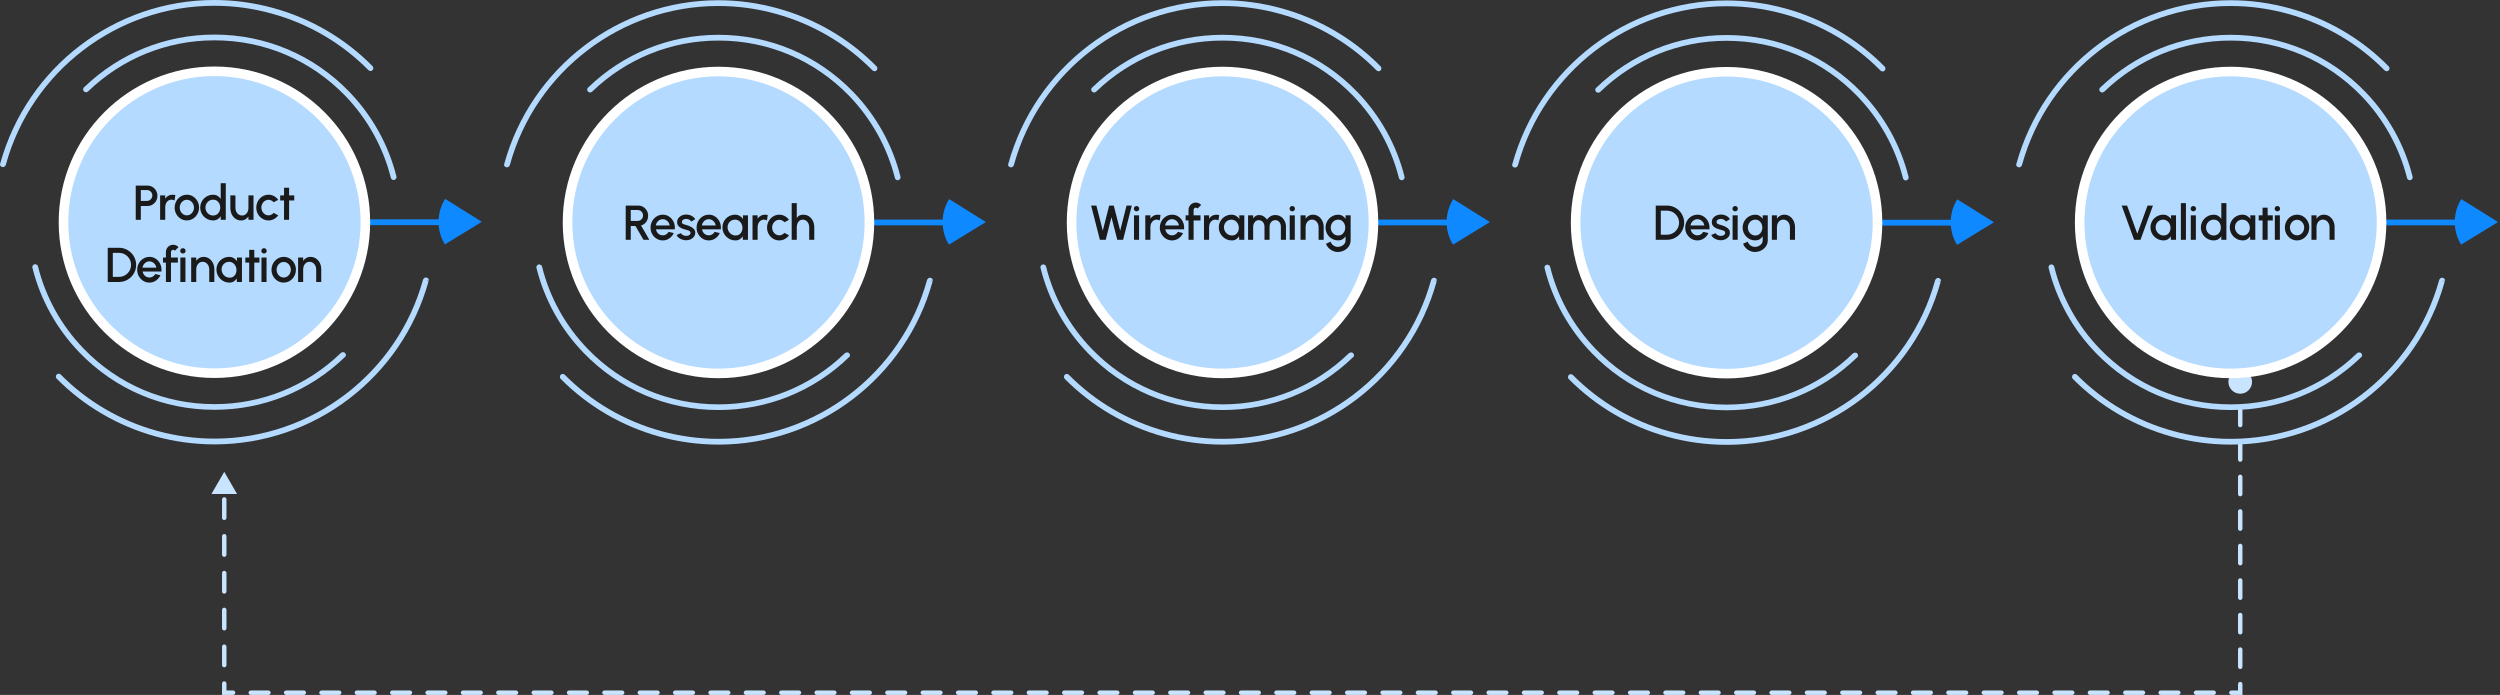 <svg width="1126" height="313" viewBox="0 0 1126 313" fill="none" xmlns="http://www.w3.org/2000/svg">
<rect x="0" y="0" width="1126" height="313" fill="#333333" stroke="none"/>
<path d="M1003.67 172C1003.67 174.946 1006.05 177.333 1009 177.333C1011.95 177.333 1014.33 174.946 1014.33 172C1014.33 169.054 1011.95 166.667 1009 166.667C1006.05 166.667 1003.67 169.054 1003.67 172ZM1009 312V313H1010V312H1009ZM101 312H100V313H101V312ZM101 212.5L95.227 222.5H106.774L101 212.5ZM100 216.646C100 217.198 100.448 217.646 101 217.646C101.552 217.646 102 217.198 102 216.646H100ZM102 224.938C102 224.385 101.552 223.938 101 223.938C100.448 223.938 100 224.385 100 224.938H102ZM100 233.229C100 233.781 100.448 234.229 101 234.229C101.552 234.229 102 233.781 102 233.229H100ZM102 241.521C102 240.969 101.552 240.521 101 240.521C100.448 240.521 100 240.969 100 241.521H102ZM100 249.812C100 250.365 100.448 250.812 101 250.812C101.552 250.812 102 250.365 102 249.812H100ZM102 258.104C102 257.552 101.552 257.104 101 257.104C100.448 257.104 100 257.552 100 258.104H102ZM100 266.396C100 266.948 100.448 267.396 101 267.396C101.552 267.396 102 266.948 102 266.396H100ZM102 274.688C102 274.135 101.552 273.688 101 273.688C100.448 273.688 100 274.135 100 274.688H102ZM100 282.979C100 283.531 100.448 283.979 101 283.979C101.552 283.979 102 283.531 102 282.979H100ZM102 291.271C102 290.719 101.552 290.271 101 290.271C100.448 290.271 100 290.719 100 291.271H102ZM100 299.562C100 300.115 100.448 300.562 101 300.562C101.552 300.562 102 300.115 102 299.562H100ZM102 307.854C102 307.302 101.552 306.854 101 306.854C100.448 306.854 100 307.302 100 307.854H102ZM104.982 313C105.535 313 105.982 312.552 105.982 312C105.982 311.448 105.535 311 104.982 311V313ZM112.947 311C112.395 311 111.947 311.448 111.947 312C111.947 312.552 112.395 313 112.947 313V311ZM120.912 313C121.465 313 121.912 312.552 121.912 312C121.912 311.448 121.465 311 120.912 311V313ZM128.877 311C128.325 311 127.877 311.448 127.877 312C127.877 312.552 128.325 313 128.877 313V311ZM136.842 313C137.394 313 137.842 312.552 137.842 312C137.842 311.448 137.394 311 136.842 311V313ZM144.807 311C144.255 311 143.807 311.448 143.807 312C143.807 312.552 144.255 313 144.807 313V311ZM152.772 313C153.324 313 153.772 312.552 153.772 312C153.772 311.448 153.324 311 152.772 311V313ZM160.737 311C160.185 311 159.737 311.448 159.737 312C159.737 312.552 160.185 313 160.737 313V311ZM168.702 313C169.254 313 169.702 312.552 169.702 312C169.702 311.448 169.254 311 168.702 311V313ZM176.667 311C176.114 311 175.667 311.448 175.667 312C175.667 312.552 176.114 313 176.667 313V311ZM184.632 313C185.184 313 185.632 312.552 185.632 312C185.632 311.448 185.184 311 184.632 311V313ZM192.596 311C192.044 311 191.596 311.448 191.596 312C191.596 312.552 192.044 313 192.596 313V311ZM200.561 313C201.114 313 201.561 312.552 201.561 312C201.561 311.448 201.114 311 200.561 311V313ZM208.526 311C207.974 311 207.526 311.448 207.526 312C207.526 312.552 207.974 313 208.526 313V311ZM216.491 313C217.044 313 217.491 312.552 217.491 312C217.491 311.448 217.044 311 216.491 311V313ZM224.456 311C223.904 311 223.456 311.448 223.456 312C223.456 312.552 223.904 313 224.456 313V311ZM232.421 313C232.973 313 233.421 312.552 233.421 312C233.421 311.448 232.973 311 232.421 311V313ZM240.386 311C239.834 311 239.386 311.448 239.386 312C239.386 312.552 239.834 313 240.386 313V311ZM248.351 313C248.903 313 249.351 312.552 249.351 312C249.351 311.448 248.903 311 248.351 311V313ZM256.316 311C255.763 311 255.316 311.448 255.316 312C255.316 312.552 255.763 313 256.316 313V311ZM264.281 313C264.833 313 265.281 312.552 265.281 312C265.281 311.448 264.833 311 264.281 311V313ZM272.246 311C271.693 311 271.246 311.448 271.246 312C271.246 312.552 271.693 313 272.246 313V311ZM280.21 313C280.763 313 281.21 312.552 281.21 312C281.21 311.448 280.763 311 280.21 311V313ZM288.175 311C287.623 311 287.175 311.448 287.175 312C287.175 312.552 287.623 313 288.175 313V311ZM296.14 313C296.693 313 297.14 312.552 297.14 312C297.14 311.448 296.693 311 296.14 311V313ZM304.105 311C303.553 311 303.105 311.448 303.105 312C303.105 312.552 303.553 313 304.105 313V311ZM312.07 313C312.622 313 313.07 312.552 313.07 312C313.07 311.448 312.622 311 312.07 311V313ZM320.035 311C319.483 311 319.035 311.448 319.035 312C319.035 312.552 319.483 313 320.035 313V311ZM328 313C328.552 313 329 312.552 329 312C329 311.448 328.552 311 328 311V313ZM335.965 311C335.413 311 334.965 311.448 334.965 312C334.965 312.552 335.413 313 335.965 313V311ZM343.93 313C344.482 313 344.93 312.552 344.93 312C344.93 311.448 344.482 311 343.93 311V313ZM351.895 311C351.342 311 350.895 311.448 350.895 312C350.895 312.552 351.342 313 351.895 313V311ZM359.86 313C360.412 313 360.86 312.552 360.86 312C360.86 311.448 360.412 311 359.86 311V313ZM367.824 311C367.272 311 366.824 311.448 366.824 312C366.824 312.552 367.272 313 367.824 313V311ZM375.789 313C376.342 313 376.789 312.552 376.789 312C376.789 311.448 376.342 311 375.789 311V313ZM383.754 311C383.202 311 382.754 311.448 382.754 312C382.754 312.552 383.202 313 383.754 313V311ZM391.719 313C392.271 313 392.719 312.552 392.719 312C392.719 311.448 392.271 311 391.719 311V313ZM399.684 311C399.132 311 398.684 311.448 398.684 312C398.684 312.552 399.132 313 399.684 313V311ZM407.649 313C408.201 313 408.649 312.552 408.649 312C408.649 311.448 408.201 311 407.649 311V313ZM415.614 311C415.062 311 414.614 311.448 414.614 312C414.614 312.552 415.062 313 415.614 313V311ZM423.579 313C424.131 313 424.579 312.552 424.579 312C424.579 311.448 424.131 311 423.579 311V313ZM431.544 311C430.991 311 430.544 311.448 430.544 312C430.544 312.552 430.991 313 431.544 313V311ZM439.509 313C440.061 313 440.509 312.552 440.509 312C440.509 311.448 440.061 311 439.509 311V313ZM447.473 311C446.921 311 446.473 311.448 446.473 312C446.473 312.552 446.921 313 447.473 313V311ZM455.438 313C455.991 313 456.438 312.552 456.438 312C456.438 311.448 455.991 311 455.438 311V313ZM463.403 311C462.851 311 462.403 311.448 462.403 312C462.403 312.552 462.851 313 463.403 313V311ZM471.368 313C471.92 313 472.368 312.552 472.368 312C472.368 311.448 471.92 311 471.368 311V313ZM479.333 311C478.781 311 478.333 311.448 478.333 312C478.333 312.552 478.781 313 479.333 313V311ZM487.298 313C487.85 313 488.298 312.552 488.298 312C488.298 311.448 487.85 311 487.298 311V313ZM495.263 311C494.711 311 494.263 311.448 494.263 312C494.263 312.552 494.711 313 495.263 313V311ZM503.228 313C503.78 313 504.228 312.552 504.228 312C504.228 311.448 503.78 311 503.228 311V313ZM511.193 311C510.64 311 510.193 311.448 510.193 312C510.193 312.552 510.64 313 511.193 313V311ZM519.158 313C519.71 313 520.158 312.552 520.158 312C520.158 311.448 519.71 311 519.158 311V313ZM527.123 311C526.57 311 526.123 311.448 526.123 312C526.123 312.552 526.57 313 527.123 313V311ZM535.087 313C535.64 313 536.087 312.552 536.087 312C536.087 311.448 535.64 311 535.087 311V313ZM543.052 311C542.5 311 542.052 311.448 542.052 312C542.052 312.552 542.5 313 543.052 313V311ZM551.017 313C551.57 313 552.017 312.552 552.017 312C552.017 311.448 551.57 311 551.017 311V313ZM558.982 311C558.43 311 557.982 311.448 557.982 312C557.982 312.552 558.43 313 558.982 313V311ZM566.947 313C567.499 313 567.947 312.552 567.947 312C567.947 311.448 567.499 311 566.947 311V313ZM574.912 311C574.36 311 573.912 311.448 573.912 312C573.912 312.552 574.36 313 574.912 313V311ZM582.877 313C583.429 313 583.877 312.552 583.877 312C583.877 311.448 583.429 311 582.877 311V313ZM590.842 311C590.289 311 589.842 311.448 589.842 312C589.842 312.552 590.289 313 590.842 313V311ZM598.807 313C599.359 313 599.807 312.552 599.807 312C599.807 311.448 599.359 311 598.807 311V313ZM606.772 311C606.219 311 605.772 311.448 605.772 312C605.772 312.552 606.219 313 606.772 313V311ZM614.737 313C615.289 313 615.737 312.552 615.737 312C615.737 311.448 615.289 311 614.737 311V313ZM622.701 311C622.149 311 621.701 311.448 621.701 312C621.701 312.552 622.149 313 622.701 313V311ZM630.666 313C631.219 313 631.666 312.552 631.666 312C631.666 311.448 631.219 311 630.666 311V313ZM638.631 311C638.079 311 637.631 311.448 637.631 312C637.631 312.552 638.079 313 638.631 313V311ZM646.596 313C647.148 313 647.596 312.552 647.596 312C647.596 311.448 647.148 311 646.596 311V313ZM654.561 311C654.009 311 653.561 311.448 653.561 312C653.561 312.552 654.009 313 654.561 313V311ZM662.526 313C663.078 313 663.526 312.552 663.526 312C663.526 311.448 663.078 311 662.526 311V313ZM670.491 311C669.939 311 669.491 311.448 669.491 312C669.491 312.552 669.939 313 670.491 313V311ZM678.456 313C679.008 313 679.456 312.552 679.456 312C679.456 311.448 679.008 311 678.456 311V313ZM686.421 311C685.868 311 685.421 311.448 685.421 312C685.421 312.552 685.868 313 686.421 313V311ZM694.386 313C694.938 313 695.386 312.552 695.386 312C695.386 311.448 694.938 311 694.386 311V313ZM702.35 311C701.798 311 701.35 311.448 701.35 312C701.35 312.552 701.798 313 702.35 313V311ZM710.315 313C710.868 313 711.315 312.552 711.315 312C711.315 311.448 710.868 311 710.315 311V313ZM718.28 311C717.728 311 717.28 311.448 717.28 312C717.28 312.552 717.728 313 718.28 313V311ZM726.245 313C726.797 313 727.245 312.552 727.245 312C727.245 311.448 726.797 311 726.245 311V313ZM734.21 311C733.658 311 733.21 311.448 733.21 312C733.21 312.552 733.658 313 734.21 313V311ZM742.175 313C742.727 313 743.175 312.552 743.175 312C743.175 311.448 742.727 311 742.175 311V313ZM750.14 311C749.588 311 749.14 311.448 749.14 312C749.14 312.552 749.588 313 750.14 313V311ZM758.105 313C758.657 313 759.105 312.552 759.105 312C759.105 311.448 758.657 311 758.105 311V313ZM766.07 311C765.517 311 765.07 311.448 765.07 312C765.07 312.552 765.517 313 766.07 313V311ZM774.035 313C774.587 313 775.035 312.552 775.035 312C775.035 311.448 774.587 311 774.035 311V313ZM782 311C781.447 311 781 311.448 781 312C781 312.552 781.447 313 782 313V311ZM789.964 313C790.517 313 790.964 312.552 790.964 312C790.964 311.448 790.517 311 789.964 311V313ZM797.929 311C797.377 311 796.929 311.448 796.929 312C796.929 312.552 797.377 313 797.929 313V311ZM805.894 313C806.446 313 806.894 312.552 806.894 312C806.894 311.448 806.446 311 805.894 311V313ZM813.859 311C813.307 311 812.859 311.448 812.859 312C812.859 312.552 813.307 313 813.859 313V311ZM821.824 313C822.376 313 822.824 312.552 822.824 312C822.824 311.448 822.376 311 821.824 311V313ZM829.789 311C829.237 311 828.789 311.448 828.789 312C828.789 312.552 829.237 313 829.789 313V311ZM837.754 313C838.306 313 838.754 312.552 838.754 312C838.754 311.448 838.306 311 837.754 311V313ZM845.719 311C845.166 311 844.719 311.448 844.719 312C844.719 312.552 845.166 313 845.719 313V311ZM853.684 313C854.236 313 854.684 312.552 854.684 312C854.684 311.448 854.236 311 853.684 311V313ZM861.649 311C861.096 311 860.649 311.448 860.649 312C860.649 312.552 861.096 313 861.649 313V311ZM869.613 313C870.166 313 870.613 312.552 870.613 312C870.613 311.448 870.166 311 869.613 311V313ZM877.578 311C877.026 311 876.578 311.448 876.578 312C876.578 312.552 877.026 313 877.578 313V311ZM885.543 313C886.096 313 886.543 312.552 886.543 312C886.543 311.448 886.096 311 885.543 311V313ZM893.508 311C892.956 311 892.508 311.448 892.508 312C892.508 312.552 892.956 313 893.508 313V311ZM901.473 313C902.025 313 902.473 312.552 902.473 312C902.473 311.448 902.025 311 901.473 311V313ZM909.438 311C908.886 311 908.438 311.448 908.438 312C908.438 312.552 908.886 313 909.438 313V311ZM917.403 313C917.955 313 918.403 312.552 918.403 312C918.403 311.448 917.955 311 917.403 311V313ZM925.368 311C924.816 311 924.368 311.448 924.368 312C924.368 312.552 924.816 313 925.368 313V311ZM933.333 313C933.885 313 934.333 312.552 934.333 312C934.333 311.448 933.885 311 933.333 311V313ZM941.298 311C940.745 311 940.298 311.448 940.298 312C940.298 312.552 940.745 313 941.298 313V311ZM949.263 313C949.815 313 950.263 312.552 950.263 312C950.263 311.448 949.815 311 949.263 311V313ZM957.227 311C956.675 311 956.227 311.448 956.227 312C956.227 312.552 956.675 313 957.227 313V311ZM965.192 313C965.745 313 966.192 312.552 966.192 312C966.192 311.448 965.745 311 965.192 311V313ZM973.157 311C972.605 311 972.157 311.448 972.157 312C972.157 312.552 972.605 313 973.157 313V311ZM981.122 313C981.674 313 982.122 312.552 982.122 312C982.122 311.448 981.674 311 981.122 311V313ZM989.087 311C988.535 311 988.087 311.448 988.087 312C988.087 312.552 988.535 313 989.087 313V311ZM997.052 313C997.604 313 998.052 312.552 998.052 312C998.052 311.448 997.604 311 997.052 311V313ZM1005.02 311C1004.46 311 1004.02 311.448 1004.02 312C1004.02 312.552 1004.46 313 1005.02 313V311ZM1010 308.111C1010 307.559 1009.55 307.111 1009 307.111C1008.45 307.111 1008 307.559 1008 308.111H1010ZM1008 300.333C1008 300.886 1008.45 301.333 1009 301.333C1009.55 301.333 1010 300.886 1010 300.333H1008ZM1010 292.556C1010 292.003 1009.55 291.556 1009 291.556C1008.45 291.556 1008 292.003 1008 292.556H1010ZM1008 284.778C1008 285.33 1008.45 285.778 1009 285.778C1009.55 285.778 1010 285.33 1010 284.778H1008ZM1010 277C1010 276.448 1009.55 276 1009 276C1008.45 276 1008 276.448 1008 277H1010ZM1008 269.222C1008 269.775 1008.45 270.222 1009 270.222C1009.55 270.222 1010 269.775 1010 269.222H1008ZM1010 261.444C1010 260.892 1009.55 260.444 1009 260.444C1008.45 260.444 1008 260.892 1008 261.444H1010ZM1008 253.667C1008 254.219 1008.45 254.667 1009 254.667C1009.55 254.667 1010 254.219 1010 253.667H1008ZM1010 245.889C1010 245.337 1009.55 244.889 1009 244.889C1008.45 244.889 1008 245.337 1008 245.889H1010ZM1008 238.111C1008 238.663 1008.45 239.111 1009 239.111C1009.55 239.111 1010 238.663 1010 238.111H1008ZM1010 230.333C1010 229.781 1009.55 229.333 1009 229.333C1008.45 229.333 1008 229.781 1008 230.333H1010ZM1008 222.556C1008 223.108 1008.45 223.556 1009 223.556C1009.55 223.556 1010 223.108 1010 222.556H1008ZM1010 214.778C1010 214.225 1009.55 213.778 1009 213.778C1008.45 213.778 1008 214.225 1008 214.778H1010ZM1008 207C1008 207.552 1008.45 208 1009 208C1009.55 208 1010 207.552 1010 207H1008ZM1010 199.222C1010 198.67 1009.55 198.222 1009 198.222C1008.45 198.222 1008 198.67 1008 199.222H1010ZM1008 191.444C1008 191.997 1008.45 192.444 1009 192.444C1009.55 192.444 1010 191.997 1010 191.444H1008ZM1010 183.667C1010 183.114 1009.55 182.667 1009 182.667C1008.45 182.667 1008 183.114 1008 183.667H1010ZM1008 175.889C1008 176.441 1008.45 176.889 1009 176.889C1009.55 176.889 1010 176.441 1010 175.889H1008ZM100 224.938V233.229H102V224.938H100ZM100 241.521V249.812H102V241.521H100ZM100 258.104V266.396H102V258.104H100ZM100 274.688V282.979H102V274.688H100ZM100 291.271V299.562H102V291.271H100ZM100 307.854V312H102V307.854H100ZM101 313H104.982V311H101V313ZM112.947 313H120.912V311H112.947V313ZM128.877 313H136.842V311H128.877V313ZM144.807 313H152.772V311H144.807V313ZM160.737 313H168.702V311H160.737V313ZM176.667 313H184.632V311H176.667V313ZM192.596 313H200.561V311H192.596V313ZM208.526 313H216.491V311H208.526V313ZM224.456 313H232.421V311H224.456V313ZM240.386 313H248.351V311H240.386V313ZM256.316 313H264.281V311H256.316V313ZM272.246 313H280.21V311H272.246V313ZM288.175 313H296.14V311H288.175V313ZM304.105 313H312.07V311H304.105V313ZM320.035 313H328V311H320.035V313ZM335.965 313H343.93V311H335.965V313ZM351.895 313H359.86V311H351.895V313ZM367.824 313H375.789V311H367.824V313ZM383.754 313H391.719V311H383.754V313ZM399.684 313H407.649V311H399.684V313ZM415.614 313H423.579V311H415.614V313ZM431.544 313H439.509V311H431.544V313ZM447.473 313H455.438V311H447.473V313ZM463.403 313H471.368V311H463.403V313ZM479.333 313H487.298V311H479.333V313ZM495.263 313H503.228V311H495.263V313ZM511.193 313H519.158V311H511.193V313ZM527.123 313H535.087V311H527.123V313ZM543.052 313H551.017V311H543.052V313ZM558.982 313H566.947V311H558.982V313ZM574.912 313H582.877V311H574.912V313ZM590.842 313H598.807V311H590.842V313ZM606.772 313H614.737V311H606.772V313ZM622.701 313H630.666V311H622.701V313ZM638.631 313H646.596V311H638.631V313ZM654.561 313H662.526V311H654.561V313ZM670.491 313H678.456V311H670.491V313ZM686.421 313H694.386V311H686.421V313ZM702.35 313H710.315V311H702.35V313ZM718.28 313H726.245V311H718.28V313ZM734.21 313H742.175V311H734.21V313ZM750.14 313H758.105V311H750.14V313ZM766.07 313H774.035V311H766.07V313ZM782 313H789.964V311H782V313ZM797.929 313H805.894V311H797.929V313ZM813.859 313H821.824V311H813.859V313ZM829.789 313H837.754V311H829.789V313ZM845.719 313H853.684V311H845.719V313ZM861.649 313H869.613V311H861.649V313ZM877.578 313H885.543V311H877.578V313ZM893.508 313H901.473V311H893.508V313ZM909.438 313H917.403V311H909.438V313ZM925.368 313H933.333V311H925.368V313ZM941.298 313H949.263V311H941.298V313ZM957.227 313H965.192V311H957.227V313ZM973.157 313H981.122V311H973.157V313ZM989.087 313H997.052V311H989.087V313ZM1005.02 313H1009V311H1005.02V313ZM1010 312V308.111H1008V312H1010ZM1010 300.333V292.556H1008V300.333H1010ZM1010 284.778V277H1008V284.778H1010ZM1010 269.222V261.444H1008V269.222H1010ZM1010 253.667V245.889H1008V253.667H1010ZM1010 238.111V230.333H1008V238.111H1010ZM1010 222.556V214.778H1008V222.556H1010ZM1010 207V199.222H1008V207H1010ZM1010 191.444V183.667H1008V191.444H1010ZM1010 175.889V172H1008V175.889H1010Z" fill="#C8E4FF"/>
<path fill-rule="evenodd" clip-rule="evenodd" d="M197.579 101.393C197.813 104.461 198.77 107.439 200.383 110.077L217.022 99.91L200.487 89.575C198.747 92.358 197.741 95.531 197.554 98.798H149.253C148.549 98.798 147.977 99.37 147.977 100.074C147.977 100.821 148.549 101.393 149.253 101.393H197.579Z" fill="#0F89FF"/>
<path d="M0 74.121C0 74.033 0.015 73.93 0.044 73.813L0.088 73.681C12.097 30.22 51.731 0 96.511 0C105.485 0 114.458 1.232 123.212 3.651C140.103 8.314 155.543 17.331 167.772 29.78C168.3 30.264 168.256 31.1 167.772 31.628C167.244 32.112 166.453 32.112 165.925 31.584C154.004 19.487 139.004 10.689 122.508 6.158C114.018 3.783 105.265 2.595 96.511 2.595C52.874 2.595 14.252 32.024 2.639 74.165C2.464 74.868 1.716 75.44 1.012 75.22C0.44 75.088 0 74.648 0 74.121ZM25.162 169.62C25.162 169.268 25.25 168.96 25.514 168.696C26.041 168.168 26.877 168.212 27.361 168.696C39.282 180.749 54.238 189.502 70.69 194.033C79.179 196.365 87.889 197.552 96.643 197.552C140.279 197.552 178.901 168.124 190.514 126.027C190.734 125.323 191.438 124.839 192.142 125.015C192.846 125.191 193.286 125.851 193.066 126.511L191.834 126.203L193.022 126.687C181.101 169.971 141.467 200.148 96.643 200.148C87.669 200.148 78.695 198.96 69.986 196.541C53.138 191.878 37.742 182.904 25.514 170.543C25.25 170.279 25.162 169.927 25.162 169.62Z" fill="#B4DAFF"/>
<path d="M14.56 120.309C14.56 119.693 14.956 119.165 15.528 119.033C16.232 118.857 16.936 119.297 17.112 119.957C20.543 133.857 27.669 146.658 37.654 156.995C53.226 173.139 74.165 182.025 96.599 182.025C117.933 182.025 138.124 173.843 153.476 159.019C154.004 158.535 154.884 158.447 155.412 158.975C155.895 159.503 155.983 160.206 155.455 160.734L155.28 160.866C139.444 176.174 118.593 184.576 96.599 184.576C73.461 184.576 51.863 175.426 35.807 158.799C25.47 148.11 18.167 134.913 14.604 120.617C14.575 120.499 14.56 120.397 14.56 120.309ZM37.434 40.25C37.434 39.942 37.566 39.634 37.786 39.37C37.83 39.37 37.918 39.282 37.918 39.282C53.71 24.018 74.561 15.572 96.599 15.572C119.737 15.572 141.335 24.766 157.391 41.394C167.64 52.039 174.986 65.191 178.549 79.444C178.725 80.147 178.286 80.851 177.626 81.027C176.922 81.203 176.218 80.807 176.042 80.103C172.567 66.291 165.485 53.534 155.543 43.197C139.928 27.053 119.033 18.168 96.599 18.168C75.264 18.168 55.03 26.349 39.678 41.174C39.194 41.657 38.314 41.701 37.83 41.174C37.566 40.91 37.434 40.558 37.434 40.25Z" fill="#B4DAFF"/>
<path d="M96.599 168.081C59.033 168.081 28.593 137.641 28.593 100.075C28.593 62.552 59.033 32.112 96.599 32.112C134.121 32.112 164.561 62.552 164.561 100.075C164.561 137.641 134.121 168.081 96.599 168.081Z" fill="#B4DAFF"/>
<path fill-rule="evenodd" clip-rule="evenodd" d="M26.437 100.074C26.437 61.408 57.933 29.956 96.599 29.956C135.265 29.956 166.716 61.408 166.716 100.074C166.716 138.784 135.265 170.235 96.599 170.235C57.933 170.235 26.437 138.784 26.437 100.074ZM162.405 100.074C162.405 63.783 132.889 34.267 96.599 34.267C60.308 34.267 30.748 63.783 30.748 100.074C30.748 136.364 60.308 165.924 96.599 165.924C132.889 165.924 162.405 136.364 162.405 100.074Z" fill="white"/>
<path d="M61.139 99V83.6H66.441C67.27 83.6 68.018 83.805 68.685 84.216C69.36 84.627 69.895 85.18 70.291 85.877C70.695 86.574 70.896 87.344 70.896 88.187C70.896 89.045 70.691 89.822 70.28 90.519C69.877 91.208 69.338 91.758 68.663 92.169C67.989 92.58 67.248 92.785 66.441 92.785H63.427V99H61.139ZM63.427 90.497H66.21C66.65 90.497 67.05 90.387 67.409 90.167C67.776 89.947 68.066 89.654 68.278 89.287C68.498 88.92 68.608 88.506 68.608 88.044C68.608 87.582 68.498 87.168 68.278 86.801C68.066 86.427 67.776 86.134 67.409 85.921C67.05 85.701 66.65 85.591 66.21 85.591H63.427V90.497ZM78.621 90.299C78.43 90.182 78.221 90.09 77.994 90.024C77.774 89.951 77.532 89.914 77.268 89.914C76.696 89.914 76.197 90.064 75.772 90.365C75.347 90.666 75.013 91.073 74.771 91.586C74.536 92.099 74.419 92.668 74.419 93.291V99H72.12V88H74.408V89.485C74.789 88.935 75.251 88.502 75.794 88.187C76.344 87.864 76.956 87.703 77.631 87.703C77.88 87.703 78.115 87.714 78.335 87.736C78.562 87.758 78.779 87.802 78.984 87.868L78.621 90.299ZM84.16 99.286C83.148 99.286 82.224 99.026 81.388 98.505C80.559 97.984 79.895 97.288 79.397 96.415C78.905 95.535 78.66 94.563 78.66 93.5C78.66 92.693 78.803 91.942 79.089 91.245C79.375 90.541 79.767 89.925 80.266 89.397C80.772 88.862 81.358 88.444 82.026 88.143C82.693 87.842 83.404 87.692 84.16 87.692C85.172 87.692 86.092 87.952 86.921 88.473C87.757 88.994 88.42 89.694 88.912 90.574C89.41 91.454 89.66 92.429 89.66 93.5C89.66 94.299 89.517 95.047 89.231 95.744C88.945 96.441 88.549 97.057 88.043 97.592C87.544 98.12 86.961 98.534 86.294 98.835C85.634 99.136 84.922 99.286 84.16 99.286ZM84.16 96.998C84.768 96.998 85.315 96.837 85.799 96.514C86.283 96.191 86.664 95.766 86.943 95.238C87.229 94.703 87.372 94.123 87.372 93.5C87.372 92.862 87.225 92.275 86.932 91.74C86.646 91.205 86.261 90.779 85.777 90.464C85.293 90.141 84.754 89.98 84.16 89.98C83.558 89.98 83.012 90.141 82.521 90.464C82.037 90.787 81.652 91.216 81.366 91.751C81.087 92.286 80.948 92.869 80.948 93.5C80.948 94.153 81.094 94.743 81.388 95.271C81.681 95.799 82.07 96.221 82.554 96.536C83.045 96.844 83.58 96.998 84.16 96.998ZM99.407 82.5H101.695V99H99.407V97.383C99.047 97.955 98.578 98.417 97.999 98.769C97.419 99.114 96.741 99.286 95.964 99.286C95.164 99.286 94.416 99.136 93.72 98.835C93.023 98.534 92.407 98.12 91.872 97.592C91.344 97.057 90.929 96.441 90.629 95.744C90.328 95.047 90.178 94.299 90.178 93.5C90.178 92.701 90.328 91.953 90.629 91.256C90.929 90.552 91.344 89.936 91.872 89.408C92.407 88.873 93.023 88.455 93.72 88.154C94.416 87.853 95.164 87.703 95.964 87.703C96.741 87.703 97.419 87.879 97.999 88.231C98.578 88.576 99.047 89.03 99.407 89.595V82.5ZM95.986 97.075C96.631 97.075 97.196 96.917 97.68 96.602C98.164 96.279 98.538 95.847 98.802 95.304C99.073 94.761 99.209 94.16 99.209 93.5C99.209 92.833 99.073 92.228 98.802 91.685C98.53 91.142 98.153 90.713 97.669 90.398C97.192 90.075 96.631 89.914 95.986 89.914C95.348 89.914 94.765 90.075 94.237 90.398C93.716 90.721 93.298 91.153 92.983 91.696C92.675 92.239 92.521 92.84 92.521 93.5C92.521 94.167 92.678 94.772 92.994 95.315C93.316 95.85 93.738 96.279 94.259 96.602C94.787 96.917 95.362 97.075 95.986 97.075ZM103.752 93.742V88H106.04V93.698C106.04 94.321 106.168 94.89 106.425 95.403C106.689 95.909 107.045 96.316 107.492 96.624C107.947 96.925 108.464 97.075 109.043 97.075C109.608 97.075 110.103 96.925 110.528 96.624C110.961 96.316 111.294 95.909 111.529 95.403C111.771 94.89 111.892 94.321 111.892 93.698V88H114.18V99H111.892V97.504C111.511 98.054 111.049 98.49 110.506 98.813C109.963 99.136 109.351 99.297 108.669 99.297C107.686 99.297 106.825 99.048 106.084 98.549C105.351 98.043 104.782 97.368 104.379 96.525C103.976 95.682 103.767 94.754 103.752 93.742ZM123.269 95.876L125.315 96.987C124.817 97.684 124.182 98.241 123.412 98.659C122.65 99.077 121.821 99.286 120.926 99.286C119.914 99.286 118.99 99.026 118.154 98.505C117.326 97.984 116.662 97.288 116.163 96.415C115.672 95.535 115.426 94.563 115.426 93.5C115.426 92.693 115.569 91.942 115.855 91.245C116.141 90.541 116.534 89.925 117.032 89.397C117.538 88.862 118.125 88.444 118.792 88.143C119.46 87.842 120.171 87.692 120.926 87.692C121.821 87.692 122.65 87.901 123.412 88.319C124.182 88.737 124.817 89.298 125.315 90.002L123.269 91.113C122.961 90.746 122.602 90.468 122.191 90.277C121.781 90.079 121.359 89.98 120.926 89.98C120.325 89.98 119.779 90.145 119.287 90.475C118.803 90.798 118.418 91.227 118.132 91.762C117.854 92.29 117.714 92.869 117.714 93.5C117.714 94.123 117.857 94.703 118.143 95.238C118.429 95.766 118.814 96.191 119.298 96.514C119.79 96.837 120.332 96.998 120.926 96.998C121.381 96.998 121.814 96.895 122.224 96.69C122.635 96.485 122.983 96.213 123.269 95.876ZM132.531 90.288H130.221L130.21 99H127.922L127.933 90.288H126.184V88H127.933L127.922 84.546H130.21L130.221 88H132.531V90.288ZM48.525 127V111.6H53.617C54.681 111.6 55.678 111.802 56.609 112.205C57.541 112.601 58.358 113.155 59.062 113.866C59.767 114.57 60.316 115.388 60.712 116.319C61.116 117.243 61.318 118.237 61.318 119.3C61.318 120.363 61.116 121.361 60.712 122.292C60.316 123.216 59.767 124.034 59.062 124.745C58.358 125.449 57.541 126.003 56.609 126.406C55.678 126.802 54.681 127 53.617 127H48.525ZM50.812 124.712H53.617C54.365 124.712 55.062 124.573 55.708 124.294C56.36 124.015 56.936 123.627 57.434 123.128C57.941 122.629 58.333 122.054 58.611 121.401C58.89 120.748 59.029 120.048 59.029 119.3C59.029 118.552 58.89 117.852 58.611 117.199C58.333 116.546 57.941 115.971 57.434 115.472C56.936 114.973 56.36 114.585 55.708 114.306C55.062 114.027 54.365 113.888 53.617 113.888H50.812V124.712ZM67.289 127.286C66.277 127.286 65.353 127.026 64.517 126.505C63.688 125.984 63.024 125.288 62.526 124.415C62.034 123.535 61.789 122.563 61.789 121.5C61.789 120.693 61.932 119.942 62.218 119.245C62.504 118.541 62.896 117.925 63.395 117.397C63.901 116.862 64.487 116.444 65.155 116.143C65.822 115.842 66.533 115.692 67.289 115.692C68.132 115.692 68.906 115.868 69.61 116.22C70.314 116.565 70.915 117.045 71.414 117.661C71.912 118.27 72.279 118.974 72.514 119.773C72.748 120.565 72.818 121.408 72.723 122.303H64.242C64.337 122.809 64.52 123.267 64.792 123.678C65.07 124.081 65.422 124.4 65.848 124.635C66.28 124.87 66.761 124.991 67.289 124.998C67.846 124.998 68.352 124.859 68.807 124.58C69.269 124.301 69.646 123.916 69.94 123.425L72.261 123.964C71.821 124.939 71.157 125.739 70.27 126.362C69.382 126.978 68.389 127.286 67.289 127.286ZM64.165 120.554H70.413C70.339 120.026 70.152 119.549 69.852 119.124C69.558 118.691 69.188 118.35 68.741 118.101C68.301 117.844 67.817 117.716 67.289 117.716C66.768 117.716 66.284 117.841 65.837 118.09C65.397 118.339 65.03 118.68 64.737 119.113C64.451 119.538 64.26 120.019 64.165 120.554ZM77.008 113.503V116H80.11V118.288H77.008V127H74.72V118.288H73.411V116H74.72V113.503C74.72 112.902 74.867 112.355 75.16 111.864C75.454 111.365 75.846 110.969 76.337 110.676C76.836 110.383 77.39 110.236 77.998 110.236C78.438 110.236 78.867 110.324 79.285 110.5C79.703 110.676 80.077 110.947 80.407 111.314L78.768 112.931C78.688 112.799 78.574 112.7 78.427 112.634C78.288 112.561 78.145 112.524 77.998 112.524C77.727 112.524 77.492 112.619 77.294 112.81C77.104 113.001 77.008 113.232 77.008 113.503ZM81.231 116H83.519V127H81.231V116ZM82.386 114.185C82.041 114.185 81.751 114.071 81.517 113.844C81.282 113.617 81.165 113.331 81.165 112.986C81.165 112.649 81.282 112.366 81.517 112.139C81.751 111.904 82.041 111.787 82.386 111.787C82.723 111.787 83.009 111.904 83.244 112.139C83.478 112.366 83.596 112.649 83.596 112.986C83.596 113.331 83.478 113.617 83.244 113.844C83.009 114.071 82.723 114.185 82.386 114.185ZM96.533 121.236V127H94.245V121.28C94.245 120.657 94.113 120.092 93.849 119.586C93.592 119.073 93.236 118.666 92.782 118.365C92.334 118.057 91.825 117.903 91.253 117.903C90.681 117.903 90.178 118.057 89.746 118.365C89.32 118.666 88.987 119.073 88.745 119.586C88.51 120.092 88.393 120.657 88.393 121.28V127H86.105V116H88.393V117.485C88.774 116.928 89.236 116.491 89.779 116.176C90.321 115.853 90.934 115.692 91.616 115.692C92.606 115.692 93.464 115.945 94.19 116.451C94.923 116.957 95.495 117.628 95.906 118.464C96.316 119.3 96.525 120.224 96.533 121.236ZM106.694 116H108.982V127H106.683L106.595 125.405C106.272 125.97 105.836 126.424 105.286 126.769C104.743 127.114 104.098 127.286 103.35 127.286C102.536 127.286 101.773 127.136 101.062 126.835C100.358 126.527 99.734 126.102 99.192 125.559C98.656 125.016 98.234 124.393 97.927 123.689C97.626 122.978 97.475 122.215 97.475 121.401C97.475 120.616 97.622 119.879 97.915 119.19C98.209 118.493 98.616 117.885 99.136 117.364C99.657 116.843 100.259 116.436 100.941 116.143C101.63 115.842 102.367 115.692 103.152 115.692C103.951 115.692 104.655 115.875 105.264 116.242C105.88 116.601 106.386 117.063 106.782 117.628L106.694 116ZM103.405 125.075C104.065 125.075 104.633 124.91 105.11 124.58C105.594 124.25 105.957 123.806 106.199 123.249C106.448 122.692 106.554 122.076 106.518 121.401C106.474 120.756 106.301 120.169 106.001 119.641C105.707 119.113 105.315 118.695 104.824 118.387C104.332 118.072 103.775 117.914 103.152 117.914C102.499 117.914 101.909 118.079 101.381 118.409C100.86 118.739 100.457 119.183 100.171 119.74C99.885 120.297 99.76 120.917 99.796 121.599C99.841 122.237 100.031 122.82 100.369 123.348C100.713 123.876 101.15 124.298 101.678 124.613C102.213 124.921 102.789 125.075 103.405 125.075ZM116.844 118.288H114.534L114.523 127H112.235L112.246 118.288H110.497V116H112.246L112.235 112.546H114.523L114.534 116H116.844V118.288ZM117.763 116H120.051V127H117.763V116ZM118.918 114.185C118.574 114.185 118.284 114.071 118.049 113.844C117.815 113.617 117.697 113.331 117.697 112.986C117.697 112.649 117.815 112.366 118.049 112.139C118.284 111.904 118.574 111.787 118.918 111.787C119.256 111.787 119.542 111.904 119.776 112.139C120.011 112.366 120.128 112.649 120.128 112.986C120.128 113.331 120.011 113.617 119.776 113.844C119.542 114.071 119.256 114.185 118.918 114.185ZM127.783 127.286C126.771 127.286 125.847 127.026 125.011 126.505C124.183 125.984 123.519 125.288 123.02 124.415C122.529 123.535 122.283 122.563 122.283 121.5C122.283 120.693 122.426 119.942 122.712 119.245C122.998 118.541 123.391 117.925 123.889 117.397C124.395 116.862 124.982 116.444 125.649 116.143C126.317 115.842 127.028 115.692 127.783 115.692C128.795 115.692 129.716 115.952 130.544 116.473C131.38 116.994 132.044 117.694 132.535 118.574C133.034 119.454 133.283 120.429 133.283 121.5C133.283 122.299 133.14 123.047 132.854 123.744C132.568 124.441 132.172 125.057 131.666 125.592C131.168 126.12 130.585 126.534 129.917 126.835C129.257 127.136 128.546 127.286 127.783 127.286ZM127.783 124.998C128.392 124.998 128.938 124.837 129.422 124.514C129.906 124.191 130.288 123.766 130.566 123.238C130.852 122.703 130.995 122.123 130.995 121.5C130.995 120.862 130.849 120.275 130.555 119.74C130.269 119.205 129.884 118.779 129.4 118.464C128.916 118.141 128.377 117.98 127.783 117.98C127.182 117.98 126.636 118.141 126.144 118.464C125.66 118.787 125.275 119.216 124.989 119.751C124.711 120.286 124.571 120.869 124.571 121.5C124.571 122.153 124.718 122.743 125.011 123.271C125.305 123.799 125.693 124.221 126.177 124.536C126.669 124.844 127.204 124.998 127.783 124.998ZM144.691 121.236V127H142.403V121.28C142.403 120.657 142.271 120.092 142.007 119.586C141.75 119.073 141.394 118.666 140.94 118.365C140.492 118.057 139.983 117.903 139.411 117.903C138.839 117.903 138.336 118.057 137.904 118.365C137.478 118.666 137.145 119.073 136.903 119.586C136.668 120.092 136.551 120.657 136.551 121.28V127H134.263V116H136.551V117.485C136.932 116.928 137.394 116.491 137.937 116.176C138.479 115.853 139.092 115.692 139.774 115.692C140.764 115.692 141.622 115.945 142.348 116.451C143.081 116.957 143.653 117.628 144.064 118.464C144.474 119.3 144.683 120.224 144.691 121.236Z" fill="#1A1A1A"/>
<path fill-rule="evenodd" clip-rule="evenodd" d="M424.601 101.497C424.835 104.565 425.793 107.542 427.405 110.181L444.045 100.014L427.509 89.678C425.769 92.462 424.763 95.635 424.577 98.901H376.275C375.572 98.901 375 99.473 375 100.177C375 100.925 375.572 101.497 376.275 101.497H424.601Z" fill="#0F89FF"/>
<path d="M227.023 74.224C227.023 74.136 227.037 74.034 227.067 73.916L227.111 73.784C239.119 30.324 278.753 0.104 323.533 0.104C332.507 0.104 341.481 1.335 350.234 3.755C367.126 8.417 382.566 17.435 394.795 29.884C395.323 30.368 395.279 31.203 394.795 31.731C394.267 32.215 393.475 32.215 392.947 31.687C381.026 19.59 366.026 10.793 349.531 6.262C341.041 3.887 332.287 2.699 323.533 2.699C279.897 2.699 241.275 32.127 229.662 74.268C229.486 74.972 228.738 75.544 228.034 75.324C227.462 75.192 227.023 74.752 227.023 74.224ZM252.184 169.723C252.184 169.371 252.272 169.063 252.536 168.799C253.064 168.271 253.9 168.315 254.383 168.799C266.304 180.852 281.26 189.606 297.712 194.137C306.202 196.468 314.912 197.656 323.665 197.656C367.302 197.656 405.924 168.227 417.537 126.131C417.757 125.427 418.46 124.943 419.164 125.119C419.868 125.295 420.308 125.955 420.088 126.614L418.856 126.306L420.044 126.79C408.123 170.075 368.49 200.251 323.665 200.251C314.692 200.251 305.718 199.063 297.008 196.644C280.161 191.981 264.765 183.008 252.536 170.647C252.272 170.383 252.184 170.031 252.184 169.723Z" fill="#B4DAFF"/>
<path d="M241.583 120.412C241.583 119.797 241.979 119.269 242.551 119.137C243.254 118.961 243.958 119.401 244.134 120.06C247.565 133.961 254.691 146.761 264.677 157.099C280.249 173.243 301.187 182.128 323.621 182.128C344.956 182.128 365.146 173.946 380.498 159.122C381.026 158.638 381.906 158.55 382.434 159.078C382.918 159.606 383.006 160.31 382.478 160.838L382.302 160.97C366.466 176.278 345.616 184.68 323.621 184.68C300.483 184.68 278.885 175.53 262.829 158.902C252.492 148.213 245.19 135.017 241.627 120.72C241.598 120.603 241.583 120.5 241.583 120.412ZM264.457 40.353C264.457 40.045 264.589 39.737 264.809 39.474C264.853 39.474 264.941 39.386 264.941 39.386C280.733 24.122 301.583 15.676 323.621 15.676C346.759 15.676 368.358 24.869 384.413 41.497C394.663 52.142 402.009 65.295 405.572 79.547C405.748 80.251 405.308 80.955 404.648 81.131C403.944 81.307 403.241 80.911 403.065 80.207C399.589 66.394 392.507 53.638 382.566 43.3C366.95 27.157 346.055 18.271 323.621 18.271C302.287 18.271 282.052 26.453 266.7 41.277C266.216 41.761 265.337 41.805 264.853 41.277C264.589 41.013 264.457 40.661 264.457 40.353Z" fill="#B4DAFF"/>
<path d="M323.621 168.184C286.055 168.184 255.615 137.744 255.615 100.178C255.615 62.656 286.055 32.216 323.621 32.216C361.143 32.216 391.583 62.656 391.583 100.178C391.583 137.744 361.143 168.184 323.621 168.184Z" fill="#B4DAFF"/>
<path d="M281.82 108V92.6H287.485C288.314 92.6 289.062 92.805 289.729 93.216C290.404 93.627 290.935 94.18 291.324 94.877C291.72 95.566 291.918 96.336 291.918 97.187C291.918 97.906 291.782 98.562 291.511 99.156C291.24 99.75 290.866 100.256 290.389 100.674C289.912 101.092 289.362 101.393 288.739 101.576L292.457 108H289.817L286.209 101.785H284.097V108H281.82ZM284.097 99.497H287.243C287.676 99.497 288.072 99.387 288.431 99.167C288.798 98.947 289.087 98.654 289.3 98.287C289.52 97.92 289.63 97.506 289.63 97.044C289.63 96.582 289.52 96.168 289.3 95.801C289.087 95.427 288.798 95.134 288.431 94.921C288.072 94.701 287.676 94.591 287.243 94.591H284.097V99.497ZM298.497 108.286C297.485 108.286 296.561 108.026 295.725 107.505C294.896 106.984 294.233 106.288 293.734 105.415C293.243 104.535 292.997 103.563 292.997 102.5C292.997 101.693 293.14 100.942 293.426 100.245C293.712 99.541 294.104 98.925 294.603 98.397C295.109 97.862 295.696 97.444 296.363 97.143C297.03 96.842 297.742 96.692 298.497 96.692C299.34 96.692 300.114 96.868 300.818 97.22C301.522 97.565 302.123 98.045 302.622 98.661C303.121 99.27 303.487 99.974 303.722 100.773C303.957 101.565 304.026 102.408 303.931 103.303H295.45C295.545 103.809 295.729 104.267 296 104.678C296.279 105.081 296.631 105.4 297.056 105.635C297.489 105.87 297.969 105.991 298.497 105.998C299.054 105.998 299.56 105.859 300.015 105.58C300.477 105.301 300.855 104.916 301.148 104.425L303.469 104.964C303.029 105.939 302.365 106.739 301.478 107.362C300.591 107.978 299.597 108.286 298.497 108.286ZM295.373 101.554H301.621C301.548 101.026 301.361 100.549 301.06 100.124C300.767 99.691 300.396 99.35 299.949 99.101C299.509 98.844 299.025 98.716 298.497 98.716C297.976 98.716 297.492 98.841 297.045 99.09C296.605 99.339 296.238 99.68 295.945 100.113C295.659 100.538 295.468 101.019 295.373 101.554ZM308.8 108.209C308.22 108.172 307.656 108.055 307.106 107.857C306.556 107.659 306.072 107.391 305.654 107.054C305.243 106.709 304.935 106.306 304.73 105.844L306.677 105.008C306.772 105.206 306.937 105.4 307.172 105.591C307.414 105.782 307.696 105.939 308.019 106.064C308.341 106.181 308.679 106.24 309.031 106.24C309.375 106.24 309.694 106.192 309.988 106.097C310.288 105.994 310.534 105.84 310.725 105.635C310.915 105.43 311.011 105.184 311.011 104.898C311.011 104.575 310.901 104.326 310.681 104.15C310.468 103.967 310.2 103.827 309.878 103.732C309.555 103.637 309.232 103.545 308.91 103.457C308.191 103.296 307.531 103.076 306.93 102.797C306.336 102.511 305.863 102.148 305.511 101.708C305.159 101.261 304.983 100.714 304.983 100.069C304.983 99.365 305.17 98.756 305.544 98.243C305.925 97.722 306.427 97.323 307.051 97.044C307.674 96.765 308.338 96.626 309.042 96.626C309.922 96.626 310.728 96.813 311.462 97.187C312.195 97.561 312.756 98.074 313.145 98.727L311.33 99.805C311.22 99.585 311.055 99.387 310.835 99.211C310.615 99.035 310.365 98.896 310.087 98.793C309.808 98.683 309.518 98.621 309.218 98.606C308.844 98.591 308.495 98.635 308.173 98.738C307.857 98.833 307.604 98.987 307.414 99.2C307.223 99.413 307.128 99.684 307.128 100.014C307.128 100.337 307.241 100.579 307.469 100.74C307.696 100.894 307.982 101.019 308.327 101.114C308.679 101.209 309.038 101.316 309.405 101.433C310.057 101.638 310.67 101.891 311.242 102.192C311.814 102.485 312.276 102.848 312.628 103.281C312.98 103.714 313.148 104.242 313.134 104.865C313.134 105.554 312.925 106.159 312.507 106.68C312.096 107.201 311.561 107.597 310.901 107.868C310.241 108.139 309.54 108.253 308.8 108.209ZM319.234 108.286C318.222 108.286 317.298 108.026 316.462 107.505C315.633 106.984 314.97 106.288 314.471 105.415C313.98 104.535 313.734 103.563 313.734 102.5C313.734 101.693 313.877 100.942 314.163 100.245C314.449 99.541 314.841 98.925 315.34 98.397C315.846 97.862 316.433 97.444 317.1 97.143C317.767 96.842 318.479 96.692 319.234 96.692C320.077 96.692 320.851 96.868 321.555 97.22C322.259 97.565 322.86 98.045 323.359 98.661C323.858 99.27 324.224 99.974 324.459 100.773C324.694 101.565 324.763 102.408 324.668 103.303H316.187C316.282 103.809 316.466 104.267 316.737 104.678C317.016 105.081 317.368 105.4 317.793 105.635C318.226 105.87 318.706 105.991 319.234 105.998C319.791 105.998 320.297 105.859 320.752 105.58C321.214 105.301 321.592 104.916 321.885 104.425L324.206 104.964C323.766 105.939 323.102 106.739 322.215 107.362C321.328 107.978 320.334 108.286 319.234 108.286ZM316.11 101.554H322.358C322.285 101.026 322.098 100.549 321.797 100.124C321.504 99.691 321.133 99.35 320.686 99.101C320.246 98.844 319.762 98.716 319.234 98.716C318.713 98.716 318.229 98.841 317.782 99.09C317.342 99.339 316.975 99.68 316.682 100.113C316.396 100.538 316.205 101.019 316.11 101.554ZM334.591 97H336.879V108H334.58L334.492 106.405C334.169 106.97 333.733 107.424 333.183 107.769C332.64 108.114 331.995 108.286 331.247 108.286C330.433 108.286 329.67 108.136 328.959 107.835C328.255 107.527 327.632 107.102 327.089 106.559C326.554 106.016 326.132 105.393 325.824 104.689C325.523 103.978 325.373 103.215 325.373 102.401C325.373 101.616 325.52 100.879 325.813 100.19C326.106 99.493 326.513 98.885 327.034 98.364C327.555 97.843 328.156 97.436 328.838 97.143C329.527 96.842 330.264 96.692 331.049 96.692C331.848 96.692 332.552 96.875 333.161 97.242C333.777 97.601 334.283 98.063 334.679 98.628L334.591 97ZM331.302 106.075C331.962 106.075 332.53 105.91 333.007 105.58C333.491 105.25 333.854 104.806 334.096 104.249C334.345 103.692 334.452 103.076 334.415 102.401C334.371 101.756 334.199 101.169 333.898 100.641C333.605 100.113 333.212 99.695 332.721 99.387C332.23 99.072 331.672 98.914 331.049 98.914C330.396 98.914 329.806 99.079 329.278 99.409C328.757 99.739 328.354 100.183 328.068 100.74C327.782 101.297 327.657 101.917 327.694 102.599C327.738 103.237 327.929 103.82 328.266 104.348C328.611 104.876 329.047 105.298 329.575 105.613C330.11 105.921 330.686 106.075 331.302 106.075ZM345.435 99.299C345.244 99.182 345.035 99.09 344.808 99.024C344.588 98.951 344.346 98.914 344.082 98.914C343.51 98.914 343.011 99.064 342.586 99.365C342.16 99.666 341.827 100.073 341.585 100.586C341.35 101.099 341.233 101.668 341.233 102.291V108H338.934V97H341.222V98.485C341.603 97.935 342.065 97.502 342.608 97.187C343.158 96.864 343.77 96.703 344.445 96.703C344.694 96.703 344.929 96.714 345.149 96.736C345.376 96.758 345.592 96.802 345.798 96.868L345.435 99.299ZM353.316 104.876L355.362 105.987C354.864 106.684 354.229 107.241 353.459 107.659C352.697 108.077 351.868 108.286 350.973 108.286C349.961 108.286 349.037 108.026 348.201 107.505C347.373 106.984 346.709 106.288 346.21 105.415C345.719 104.535 345.473 103.563 345.473 102.5C345.473 101.693 345.616 100.942 345.902 100.245C346.188 99.541 346.581 98.925 347.079 98.397C347.585 97.862 348.172 97.444 348.839 97.143C349.507 96.842 350.218 96.692 350.973 96.692C351.868 96.692 352.697 96.901 353.459 97.319C354.229 97.737 354.864 98.298 355.362 99.002L353.316 100.113C353.008 99.746 352.649 99.468 352.238 99.277C351.828 99.079 351.406 98.98 350.973 98.98C350.372 98.98 349.826 99.145 349.334 99.475C348.85 99.798 348.465 100.227 348.179 100.762C347.901 101.29 347.761 101.869 347.761 102.5C347.761 103.123 347.904 103.703 348.19 104.238C348.476 104.766 348.861 105.191 349.345 105.514C349.837 105.837 350.379 105.998 350.973 105.998C351.428 105.998 351.861 105.895 352.271 105.69C352.682 105.485 353.03 105.213 353.316 104.876ZM366.752 102.247V108H364.464V102.291C364.464 101.668 364.332 101.099 364.068 100.586C363.811 100.073 363.467 99.666 363.034 99.365C362.601 99.064 362.121 98.914 361.593 98.914C361.021 98.914 360.533 99.064 360.13 99.365C359.727 99.666 359.415 100.073 359.195 100.586C358.982 101.099 358.876 101.668 358.876 102.291V108H356.577V91.5H358.865V98.287C359.173 97.693 359.576 97.282 360.075 97.055C360.581 96.82 361.16 96.703 361.813 96.703C362.803 96.703 363.665 96.956 364.398 97.462C365.131 97.968 365.703 98.643 366.114 99.486C366.525 100.322 366.737 101.242 366.752 102.247Z" fill="#1A1A1A"/>
<path fill-rule="evenodd" clip-rule="evenodd" d="M253.459 100.177C253.459 61.511 284.955 30.06 323.621 30.06C362.287 30.06 393.739 61.511 393.739 100.177C393.739 138.887 362.287 170.339 323.621 170.339C284.955 170.339 253.459 138.887 253.459 100.177ZM389.428 100.177C389.428 63.887 359.912 34.37 323.621 34.37C287.331 34.37 257.77 63.887 257.77 100.177C257.77 136.468 287.331 166.028 323.621 166.028C359.912 166.028 389.428 136.468 389.428 100.177Z" fill="white"/>
<path fill-rule="evenodd" clip-rule="evenodd" d="M651.624 101.497C651.858 104.565 652.815 107.542 654.427 110.181L671.067 100.014L654.532 89.678C652.792 92.462 651.786 95.635 651.599 98.901H603.298C602.594 98.901 602.022 99.473 602.022 100.177C602.022 100.925 602.594 101.497 603.298 101.497H651.624Z" fill="#0F89FF"/>
<path d="M454.045 74.224C454.045 74.136 454.06 74.034 454.089 73.916L454.133 73.784C466.142 30.324 505.776 0.104 550.556 0.104C559.529 0.104 568.503 1.335 577.257 3.755C594.148 8.417 609.588 17.435 621.817 29.884C622.345 30.368 622.301 31.203 621.817 31.731C621.289 32.215 620.497 32.215 619.97 31.687C608.049 19.59 593.049 10.793 576.553 6.262C568.063 3.887 559.31 2.699 550.556 2.699C506.919 2.699 468.297 32.127 456.684 74.268C456.508 74.972 455.761 75.544 455.057 75.324C454.485 75.192 454.045 74.752 454.045 74.224ZM479.206 169.723C479.206 169.371 479.294 169.063 479.558 168.799C480.086 168.271 480.922 168.315 481.406 168.799C493.327 180.852 508.283 189.606 524.735 194.137C533.224 196.468 541.934 197.656 550.688 197.656C594.324 197.656 632.946 168.227 644.559 126.131C644.779 125.427 645.483 124.943 646.187 125.119C646.891 125.295 647.33 125.955 647.111 126.614L645.879 126.306L647.067 126.79C635.146 170.075 595.512 200.251 550.688 200.251C541.714 200.251 532.74 199.063 524.031 196.644C507.183 191.981 491.787 183.008 479.558 170.647C479.294 170.383 479.206 170.031 479.206 169.723Z" fill="#B4DAFF"/>
<path d="M468.605 120.412C468.605 119.797 469.001 119.269 469.573 119.137C470.277 118.961 470.981 119.401 471.157 120.06C474.588 133.961 481.714 146.761 491.699 157.099C507.271 173.243 528.21 182.128 550.644 182.128C571.978 182.128 592.169 173.946 607.521 159.122C608.049 158.638 608.929 158.55 609.456 159.078C609.94 159.606 610.028 160.31 609.5 160.838L609.324 160.97C593.489 176.278 572.638 184.68 550.644 184.68C527.506 184.68 505.908 175.53 489.852 158.902C479.514 148.213 472.212 135.017 468.649 120.72C468.62 120.603 468.605 120.5 468.605 120.412ZM491.479 40.353C491.479 40.045 491.611 39.737 491.831 39.474C491.875 39.474 491.963 39.386 491.963 39.386C507.755 24.122 528.606 15.676 550.644 15.676C573.782 15.676 595.38 24.869 611.436 41.497C621.685 52.142 629.031 65.295 632.594 79.547C632.77 80.251 632.33 80.955 631.671 81.131C630.967 81.307 630.263 80.911 630.087 80.207C626.612 66.394 619.53 53.638 609.588 43.3C593.972 27.157 573.078 18.271 550.644 18.271C529.309 18.271 509.075 26.453 493.723 41.277C493.239 41.761 492.359 41.805 491.875 41.277C491.611 41.013 491.479 40.661 491.479 40.353Z" fill="#B4DAFF"/>
<path d="M550.644 168.184C513.078 168.184 482.638 137.744 482.638 100.178C482.638 62.656 513.078 32.216 550.644 32.216C588.166 32.216 618.606 62.656 618.606 100.178C618.606 137.744 588.166 168.184 550.644 168.184Z" fill="#B4DAFF"/>
<path d="M495.386 108L491.448 92.6H493.813L496.695 103.897L499.566 92.6H501.645L504.527 103.897L507.398 92.6H509.763L505.847 108H503.218L500.6 97.803L498.015 108H495.386ZM510.748 97H513.036V108H510.748V97ZM511.903 95.185C511.559 95.185 511.269 95.071 511.034 94.844C510.8 94.617 510.682 94.331 510.682 93.986C510.682 93.649 510.8 93.366 511.034 93.139C511.269 92.904 511.559 92.787 511.903 92.787C512.241 92.787 512.527 92.904 512.761 93.139C512.996 93.366 513.113 93.649 513.113 93.986C513.113 94.331 512.996 94.617 512.761 94.844C512.527 95.071 512.241 95.185 511.903 95.185ZM522.343 99.299C522.153 99.182 521.944 99.09 521.716 99.024C521.496 98.951 521.254 98.914 520.99 98.914C520.418 98.914 519.92 99.064 519.494 99.365C519.069 99.666 518.735 100.073 518.493 100.586C518.259 101.099 518.141 101.668 518.141 102.291V108H515.842V97H518.13V98.485C518.512 97.935 518.974 97.502 519.516 97.187C520.066 96.864 520.679 96.703 521.353 96.703C521.603 96.703 521.837 96.714 522.057 96.736C522.285 96.758 522.501 96.802 522.706 96.868L522.343 99.299ZM527.882 108.286C526.87 108.286 525.946 108.026 525.11 107.505C524.281 106.984 523.618 106.288 523.119 105.415C522.628 104.535 522.382 103.563 522.382 102.5C522.382 101.693 522.525 100.942 522.811 100.245C523.097 99.541 523.489 98.925 523.988 98.397C524.494 97.862 525.081 97.444 525.748 97.143C526.415 96.842 527.127 96.692 527.882 96.692C528.725 96.692 529.499 96.868 530.203 97.22C530.907 97.565 531.508 98.045 532.007 98.661C532.506 99.27 532.872 99.974 533.107 100.773C533.342 101.565 533.411 102.408 533.316 103.303H524.835C524.93 103.809 525.114 104.267 525.385 104.678C525.664 105.081 526.016 105.4 526.441 105.635C526.874 105.87 527.354 105.991 527.882 105.998C528.439 105.998 528.945 105.859 529.4 105.58C529.862 105.301 530.24 104.916 530.533 104.425L532.854 104.964C532.414 105.939 531.75 106.739 530.863 107.362C529.976 107.978 528.982 108.286 527.882 108.286ZM524.758 101.554H531.006C530.933 101.026 530.746 100.549 530.445 100.124C530.152 99.691 529.781 99.35 529.334 99.101C528.894 98.844 528.41 98.716 527.882 98.716C527.361 98.716 526.877 98.841 526.43 99.09C525.99 99.339 525.623 99.68 525.33 100.113C525.044 100.538 524.853 101.019 524.758 101.554ZM537.602 94.503V97H540.704V99.288H537.602V108H535.314V99.288H534.005V97H535.314V94.503C535.314 93.902 535.46 93.355 535.754 92.864C536.047 92.365 536.439 91.969 536.931 91.676C537.429 91.383 537.983 91.236 538.592 91.236C539.032 91.236 539.461 91.324 539.879 91.5C540.297 91.676 540.671 91.947 541.001 92.314L539.362 93.931C539.281 93.799 539.167 93.7 539.021 93.634C538.881 93.561 538.738 93.524 538.592 93.524C538.32 93.524 538.086 93.619 537.888 93.81C537.697 94.001 537.602 94.232 537.602 94.503ZM548.776 99.299C548.585 99.182 548.376 99.09 548.149 99.024C547.929 98.951 547.687 98.914 547.423 98.914C546.851 98.914 546.352 99.064 545.927 99.365C545.502 99.666 545.168 100.073 544.926 100.586C544.691 101.099 544.574 101.668 544.574 102.291V108H542.275V97H544.563V98.485C544.944 97.935 545.406 97.502 545.949 97.187C546.499 96.864 547.111 96.703 547.786 96.703C548.035 96.703 548.27 96.714 548.49 96.736C548.717 96.758 548.934 96.802 549.139 96.868L548.776 99.299ZM558.154 97H560.442V108H558.143L558.055 106.405C557.732 106.97 557.296 107.424 556.746 107.769C556.203 108.114 555.558 108.286 554.81 108.286C553.996 108.286 553.233 108.136 552.522 107.835C551.818 107.527 551.194 107.102 550.652 106.559C550.116 106.016 549.695 105.393 549.387 104.689C549.086 103.978 548.936 103.215 548.936 102.401C548.936 101.616 549.082 100.879 549.376 100.19C549.669 99.493 550.076 98.885 550.597 98.364C551.117 97.843 551.719 97.436 552.401 97.143C553.09 96.842 553.827 96.692 554.612 96.692C555.411 96.692 556.115 96.875 556.724 97.242C557.34 97.601 557.846 98.063 558.242 98.628L558.154 97ZM554.865 106.075C555.525 106.075 556.093 105.91 556.57 105.58C557.054 105.25 557.417 104.806 557.659 104.249C557.908 103.692 558.014 103.076 557.978 102.401C557.934 101.756 557.761 101.169 557.461 100.641C557.167 100.113 556.775 99.695 556.284 99.387C555.792 99.072 555.235 98.914 554.612 98.914C553.959 98.914 553.369 99.079 552.841 99.409C552.32 99.739 551.917 100.183 551.631 100.74C551.345 101.297 551.22 101.917 551.257 102.599C551.301 103.237 551.491 103.82 551.829 104.348C552.173 104.876 552.61 105.298 553.138 105.613C553.673 105.921 554.249 106.075 554.865 106.075ZM562.133 108V97H564.421V98.331C564.773 97.898 565.144 97.546 565.532 97.275C565.928 96.996 566.398 96.857 566.94 96.857C567.747 96.857 568.462 97.04 569.085 97.407C569.716 97.766 570.244 98.269 570.669 98.914C571.095 98.261 571.623 97.755 572.253 97.396C572.891 97.037 573.603 96.857 574.387 96.857C575.333 96.857 576.166 97.095 576.884 97.572C577.603 98.049 578.168 98.683 578.578 99.475C578.989 100.26 579.194 101.125 579.194 102.071V108H576.906V102.071C576.906 101.528 576.8 101.037 576.587 100.597C576.382 100.157 576.092 99.805 575.718 99.541C575.344 99.277 574.901 99.145 574.387 99.145C573.889 99.145 573.441 99.277 573.045 99.541C572.657 99.805 572.352 100.157 572.132 100.597C571.92 101.037 571.813 101.528 571.813 102.071V108H569.525V102.071C569.525 101.528 569.415 101.037 569.195 100.597C568.975 100.157 568.671 99.805 568.282 99.541C567.894 99.277 567.446 99.145 566.94 99.145C566.456 99.145 566.024 99.284 565.642 99.563C565.268 99.842 564.971 100.208 564.751 100.663C564.531 101.118 564.421 101.616 564.421 102.159V108H562.133ZM580.889 97H583.177V108H580.889V97ZM582.044 95.185C581.7 95.185 581.41 95.071 581.175 94.844C580.941 94.617 580.823 94.331 580.823 93.986C580.823 93.649 580.941 93.366 581.175 93.139C581.41 92.904 581.7 92.787 582.044 92.787C582.382 92.787 582.668 92.904 582.902 93.139C583.137 93.366 583.254 93.649 583.254 93.986C583.254 94.331 583.137 94.617 582.902 94.844C582.668 95.071 582.382 95.185 582.044 95.185ZM596.191 102.236V108H593.903V102.28C593.903 101.657 593.771 101.092 593.507 100.586C593.251 100.073 592.895 99.666 592.44 99.365C591.993 99.057 591.483 98.903 590.911 98.903C590.339 98.903 589.837 99.057 589.404 99.365C588.979 99.666 588.645 100.073 588.403 100.586C588.169 101.092 588.051 101.657 588.051 102.28V108H585.763V97H588.051V98.485C588.433 97.928 588.895 97.491 589.437 97.176C589.98 96.853 590.592 96.692 591.274 96.692C592.264 96.692 593.122 96.945 593.848 97.451C594.582 97.957 595.154 98.628 595.564 99.464C595.975 100.3 596.184 101.224 596.191 102.236ZM606.044 97H608.332V108.286C608.332 109.041 608.171 109.738 607.848 110.376C607.533 111.014 607.104 111.564 606.561 112.026C606.019 112.495 605.395 112.858 604.691 113.115C603.995 113.372 603.265 113.5 602.502 113.5C601.732 113.5 600.992 113.335 600.28 113.005C599.569 112.682 598.942 112.242 598.399 111.685C597.864 111.128 597.464 110.497 597.2 109.793L599.301 108.847C599.448 109.302 599.683 109.705 600.005 110.057C600.335 110.409 600.717 110.688 601.149 110.893C601.589 111.098 602.04 111.201 602.502 111.201C602.957 111.201 603.393 111.128 603.811 110.981C604.237 110.842 604.614 110.644 604.944 110.387C605.282 110.13 605.549 109.822 605.747 109.463C605.945 109.104 606.044 108.711 606.044 108.286V106.427C605.685 106.984 605.223 107.435 604.658 107.78C604.094 108.117 603.437 108.286 602.689 108.286C601.912 108.286 601.179 108.136 600.489 107.835C599.8 107.534 599.195 107.12 598.674 106.592C598.154 106.057 597.747 105.441 597.453 104.744C597.16 104.047 597.013 103.299 597.013 102.5C597.013 101.701 597.16 100.953 597.453 100.256C597.747 99.552 598.154 98.936 598.674 98.408C599.195 97.873 599.8 97.455 600.489 97.154C601.179 96.853 601.912 96.703 602.689 96.703C603.437 96.703 604.094 96.875 604.658 97.22C605.223 97.557 605.685 98.008 606.044 98.573V97ZM602.711 106.075C603.349 106.075 603.907 105.914 604.383 105.591C604.86 105.261 605.23 104.825 605.494 104.282C605.758 103.739 605.89 103.145 605.89 102.5C605.89 101.84 605.755 101.242 605.483 100.707C605.219 100.164 604.849 99.732 604.372 99.409C603.896 99.079 603.342 98.914 602.711 98.914C602.095 98.914 601.531 99.075 601.017 99.398C600.511 99.721 600.108 100.153 599.807 100.696C599.507 101.239 599.356 101.84 599.356 102.5C599.356 103.16 599.507 103.761 599.807 104.304C600.115 104.847 600.522 105.279 601.028 105.602C601.542 105.917 602.103 106.075 602.711 106.075Z" fill="#1A1A1A"/>
<path fill-rule="evenodd" clip-rule="evenodd" d="M480.482 100.177C480.482 61.511 511.978 30.06 550.644 30.06C589.309 30.06 620.761 61.511 620.761 100.177C620.761 138.887 589.309 170.339 550.644 170.339C511.978 170.339 480.482 138.887 480.482 100.177ZM616.45 100.177C616.45 63.887 586.934 34.37 550.644 34.37C514.353 34.37 484.793 63.887 484.793 100.177C484.793 136.468 514.353 166.028 550.644 166.028C586.934 166.028 616.45 136.468 616.45 100.177Z" fill="white"/>
<path fill-rule="evenodd" clip-rule="evenodd" d="M878.646 101.6C878.88 104.668 879.838 107.646 881.45 110.284L898.09 100.117L881.554 89.781C879.814 92.565 878.808 95.738 878.622 99.005H830.32C829.617 99.005 829.045 99.577 829.045 100.281C829.045 101.028 829.617 101.6 830.32 101.6H878.646Z" fill="#0F89FF"/>
<path d="M681.068 74.328C681.068 74.24 681.082 74.137 681.112 74.02L681.156 73.888C693.164 30.427 732.798 0.207 777.578 0.207C786.552 0.207 795.526 1.439 804.279 3.858C821.171 8.521 836.611 17.538 848.84 29.987C849.367 30.471 849.323 31.307 848.84 31.835C848.312 32.319 847.52 32.319 846.992 31.791C835.071 19.694 820.071 10.896 803.575 6.365C795.086 3.99 786.332 2.802 777.578 2.802C733.942 2.802 695.32 32.231 683.707 74.372C683.531 75.075 682.783 75.647 682.079 75.427C681.507 75.295 681.068 74.856 681.068 74.328ZM706.229 169.827C706.229 169.475 706.317 169.167 706.581 168.903C707.109 168.375 707.945 168.419 708.428 168.903C720.349 180.956 735.305 189.709 751.757 194.24C760.247 196.572 768.957 197.759 777.71 197.759C821.347 197.759 859.969 168.331 871.582 126.234C871.802 125.53 872.505 125.046 873.209 125.222C873.913 125.398 874.353 126.058 874.133 126.718L872.901 126.41L874.089 126.894C862.168 170.179 822.535 200.355 777.71 200.355C768.737 200.355 759.763 199.167 751.053 196.748C734.206 192.085 718.81 183.111 706.581 170.75C706.317 170.486 706.229 170.135 706.229 169.827Z" fill="#B4DAFF"/>
<path d="M695.628 120.516C695.628 119.9 696.024 119.372 696.596 119.24C697.299 119.064 698.003 119.504 698.179 120.164C701.61 134.064 708.736 146.865 718.722 157.202C734.294 173.346 755.232 182.232 777.666 182.232C799.001 182.232 819.191 174.05 834.543 159.226C835.071 158.742 835.951 158.654 836.479 159.182C836.963 159.71 837.051 160.413 836.523 160.941L836.347 161.073C820.511 176.381 799.661 184.783 777.666 184.783C754.528 184.783 732.93 175.633 716.874 159.006C706.537 148.317 699.235 135.12 695.672 120.824C695.642 120.706 695.628 120.604 695.628 120.516ZM718.502 40.457C718.502 40.149 718.634 39.841 718.854 39.577C718.898 39.577 718.986 39.489 718.986 39.489C734.778 24.225 755.628 15.779 777.666 15.779C800.804 15.779 822.403 24.973 838.458 41.6C848.708 52.246 856.054 65.398 859.617 79.651C859.793 80.354 859.353 81.058 858.693 81.234C857.989 81.41 857.285 81.014 857.109 80.31C853.634 66.498 846.552 53.741 836.611 43.404C820.995 27.26 800.1 18.375 777.666 18.375C756.332 18.375 736.097 26.556 720.745 41.381C720.261 41.864 719.382 41.908 718.898 41.381C718.634 41.117 718.502 40.765 718.502 40.457Z" fill="#B4DAFF"/>
<path d="M777.666 168.288C740.1 168.288 709.66 137.848 709.66 100.282C709.66 62.759 740.1 32.319 777.666 32.319C815.188 32.319 845.628 62.759 845.628 100.282C845.628 137.848 815.188 168.288 777.666 168.288Z" fill="#B4DAFF"/>
<path d="M745.744 108V92.6H750.837C751.9 92.6 752.898 92.802 753.829 93.205C754.76 93.601 755.578 94.155 756.282 94.866C756.986 95.57 757.536 96.388 757.932 97.319C758.335 98.243 758.537 99.237 758.537 100.3C758.537 101.363 758.335 102.361 757.932 103.292C757.536 104.216 756.986 105.034 756.282 105.745C755.578 106.449 754.76 107.003 753.829 107.406C752.898 107.802 751.9 108 750.837 108H745.744ZM748.032 105.712H750.837C751.585 105.712 752.282 105.573 752.927 105.294C753.58 105.015 754.155 104.627 754.654 104.128C755.16 103.629 755.552 103.054 755.831 102.401C756.11 101.748 756.249 101.048 756.249 100.3C756.249 99.552 756.11 98.852 755.831 98.199C755.552 97.546 755.16 96.971 754.654 96.472C754.155 95.973 753.58 95.585 752.927 95.306C752.282 95.027 751.585 94.888 750.837 94.888H748.032V105.712ZM764.508 108.286C763.496 108.286 762.572 108.026 761.736 107.505C760.907 106.984 760.244 106.288 759.745 105.415C759.254 104.535 759.008 103.563 759.008 102.5C759.008 101.693 759.151 100.942 759.437 100.245C759.723 99.541 760.115 98.925 760.614 98.397C761.12 97.862 761.707 97.444 762.374 97.143C763.041 96.842 763.753 96.692 764.508 96.692C765.351 96.692 766.125 96.868 766.829 97.22C767.533 97.565 768.134 98.045 768.633 98.661C769.132 99.27 769.498 99.974 769.733 100.773C769.968 101.565 770.037 102.408 769.942 103.303H761.461C761.556 103.809 761.74 104.267 762.011 104.678C762.29 105.081 762.642 105.4 763.067 105.635C763.5 105.87 763.98 105.991 764.508 105.998C765.065 105.998 765.571 105.859 766.026 105.58C766.488 105.301 766.866 104.916 767.159 104.425L769.48 104.964C769.04 105.939 768.376 106.739 767.489 107.362C766.602 107.978 765.608 108.286 764.508 108.286ZM761.384 101.554H767.632C767.559 101.026 767.372 100.549 767.071 100.124C766.778 99.691 766.407 99.35 765.96 99.101C765.52 98.844 765.036 98.716 764.508 98.716C763.987 98.716 763.503 98.841 763.056 99.09C762.616 99.339 762.249 99.68 761.956 100.113C761.67 100.538 761.479 101.019 761.384 101.554ZM774.811 108.209C774.232 108.172 773.667 108.055 773.117 107.857C772.567 107.659 772.083 107.391 771.665 107.054C771.254 106.709 770.946 106.306 770.741 105.844L772.688 105.008C772.783 105.206 772.948 105.4 773.183 105.591C773.425 105.782 773.707 105.939 774.03 106.064C774.353 106.181 774.69 106.24 775.042 106.24C775.387 106.24 775.706 106.192 775.999 106.097C776.3 105.994 776.545 105.84 776.736 105.635C776.927 105.43 777.022 105.184 777.022 104.898C777.022 104.575 776.912 104.326 776.692 104.15C776.479 103.967 776.212 103.827 775.889 103.732C775.566 103.637 775.244 103.545 774.921 103.457C774.202 103.296 773.542 103.076 772.941 102.797C772.347 102.511 771.874 102.148 771.522 101.708C771.17 101.261 770.994 100.714 770.994 100.069C770.994 99.365 771.181 98.756 771.555 98.243C771.936 97.722 772.439 97.323 773.062 97.044C773.685 96.765 774.349 96.626 775.053 96.626C775.933 96.626 776.74 96.813 777.473 97.187C778.206 97.561 778.767 98.074 779.156 98.727L777.341 99.805C777.231 99.585 777.066 99.387 776.846 99.211C776.626 99.035 776.377 98.896 776.098 98.793C775.819 98.683 775.53 98.621 775.229 98.606C774.855 98.591 774.507 98.635 774.184 98.738C773.869 98.833 773.616 98.987 773.425 99.2C773.234 99.413 773.139 99.684 773.139 100.014C773.139 100.337 773.253 100.579 773.48 100.74C773.707 100.894 773.993 101.019 774.338 101.114C774.69 101.209 775.049 101.316 775.416 101.433C776.069 101.638 776.681 101.891 777.253 102.192C777.825 102.485 778.287 102.848 778.639 103.281C778.991 103.714 779.16 104.242 779.145 104.865C779.145 105.554 778.936 106.159 778.518 106.68C778.107 107.201 777.572 107.597 776.912 107.868C776.252 108.139 775.552 108.253 774.811 108.209ZM780.362 97H782.65V108H780.362V97ZM781.517 95.185C781.172 95.185 780.883 95.071 780.648 94.844C780.413 94.617 780.296 94.331 780.296 93.986C780.296 93.649 780.413 93.366 780.648 93.139C780.883 92.904 781.172 92.787 781.517 92.787C781.854 92.787 782.14 92.904 782.375 93.139C782.61 93.366 782.727 93.649 782.727 93.986C782.727 94.331 782.61 94.617 782.375 94.844C782.14 95.071 781.854 95.185 781.517 95.185ZM793.913 97H796.201V108.286C796.201 109.041 796.04 109.738 795.717 110.376C795.402 111.014 794.973 111.564 794.43 112.026C793.888 112.495 793.264 112.858 792.56 113.115C791.864 113.372 791.134 113.5 790.371 113.5C789.601 113.5 788.861 113.335 788.149 113.005C787.438 112.682 786.811 112.242 786.268 111.685C785.733 111.128 785.333 110.497 785.069 109.793L787.17 108.847C787.317 109.302 787.552 109.705 787.874 110.057C788.204 110.409 788.586 110.688 789.018 110.893C789.458 111.098 789.909 111.201 790.371 111.201C790.826 111.201 791.262 111.128 791.68 110.981C792.106 110.842 792.483 110.644 792.813 110.387C793.151 110.13 793.418 109.822 793.616 109.463C793.814 109.104 793.913 108.711 793.913 108.286V106.427C793.554 106.984 793.092 107.435 792.527 107.78C791.963 108.117 791.306 108.286 790.558 108.286C789.781 108.286 789.048 108.136 788.358 107.835C787.669 107.534 787.064 107.12 786.543 106.592C786.023 106.057 785.616 105.441 785.322 104.744C785.029 104.047 784.882 103.299 784.882 102.5C784.882 101.701 785.029 100.953 785.322 100.256C785.616 99.552 786.023 98.936 786.543 98.408C787.064 97.873 787.669 97.455 788.358 97.154C789.048 96.853 789.781 96.703 790.558 96.703C791.306 96.703 791.963 96.875 792.527 97.22C793.092 97.557 793.554 98.008 793.913 98.573V97ZM790.58 106.075C791.218 106.075 791.776 105.914 792.252 105.591C792.729 105.261 793.099 104.825 793.363 104.282C793.627 103.739 793.759 103.145 793.759 102.5C793.759 101.84 793.624 101.242 793.352 100.707C793.088 100.164 792.718 99.732 792.241 99.409C791.765 99.079 791.211 98.914 790.58 98.914C789.964 98.914 789.4 99.075 788.886 99.398C788.38 99.721 787.977 100.153 787.676 100.696C787.376 101.239 787.225 101.84 787.225 102.5C787.225 103.16 787.376 103.761 787.676 104.304C787.984 104.847 788.391 105.279 788.897 105.602C789.411 105.917 789.972 106.075 790.58 106.075ZM808.471 102.236V108H806.183V102.28C806.183 101.657 806.051 101.092 805.787 100.586C805.531 100.073 805.175 99.666 804.72 99.365C804.273 99.057 803.763 98.903 803.191 98.903C802.619 98.903 802.117 99.057 801.684 99.365C801.259 99.666 800.925 100.073 800.683 100.586C800.449 101.092 800.331 101.657 800.331 102.28V108H798.043V97H800.331V98.485C800.713 97.928 801.175 97.491 801.717 97.176C802.26 96.853 802.872 96.692 803.554 96.692C804.544 96.692 805.402 96.945 806.128 97.451C806.862 97.957 807.434 98.628 807.844 99.464C808.255 100.3 808.464 101.224 808.471 102.236Z" fill="#1A1A1A"/>
<path fill-rule="evenodd" clip-rule="evenodd" d="M707.504 100.281C707.504 61.615 739 30.163 777.666 30.163C816.332 30.163 847.784 61.615 847.784 100.281C847.784 138.991 816.332 170.442 777.666 170.442C739 170.442 707.504 138.991 707.504 100.281ZM843.473 100.281C843.473 63.99 813.957 34.474 777.666 34.474C741.376 34.474 711.815 63.99 711.815 100.281C711.815 136.571 741.376 166.131 777.666 166.131C813.957 166.131 843.473 136.571 843.473 100.281Z" fill="white"/>
<path fill-rule="evenodd" clip-rule="evenodd" d="M1105.67 101.497C1105.9 104.565 1106.86 107.542 1108.47 110.181L1125.11 100.014L1108.58 89.678C1106.84 92.462 1105.83 95.635 1105.64 98.901H1057.34C1056.64 98.901 1056.07 99.473 1056.07 100.177C1056.07 100.925 1056.64 101.497 1057.34 101.497H1105.67Z" fill="#0F89FF"/>
<path d="M908.09 74.224C908.09 74.136 908.105 74.034 908.134 73.916L908.178 73.784C920.187 30.324 959.82 0.104 1004.6 0.104C1013.57 0.104 1022.55 1.335 1031.3 3.755C1048.19 8.417 1063.63 17.435 1075.86 29.884C1076.39 30.368 1076.35 31.203 1075.86 31.731C1075.33 32.215 1074.54 32.215 1074.01 31.687C1062.09 19.59 1047.09 10.793 1030.6 6.262C1022.11 3.887 1013.35 2.699 1004.6 2.699C960.964 2.699 922.342 32.127 910.729 74.268C910.553 74.972 909.806 75.544 909.102 75.324C908.53 75.192 908.09 74.752 908.09 74.224ZM933.251 169.723C933.251 169.371 933.339 169.063 933.603 168.799C934.131 168.271 934.967 168.315 935.451 168.799C947.372 180.852 962.328 189.606 978.779 194.137C987.269 196.468 995.979 197.656 1004.73 197.656C1048.37 197.656 1086.99 168.227 1098.6 126.131C1098.82 125.427 1099.53 124.943 1100.23 125.119C1100.94 125.295 1101.38 125.955 1101.16 126.614L1099.92 126.306L1101.11 126.79C1089.19 170.075 1049.56 200.251 1004.73 200.251C995.759 200.251 986.785 199.063 978.076 196.644C961.228 191.981 945.832 183.008 933.603 170.647C933.339 170.383 933.251 170.031 933.251 169.723Z" fill="#B4DAFF"/>
<path d="M922.65 120.412C922.65 119.797 923.046 119.269 923.618 119.137C924.322 118.961 925.026 119.401 925.202 120.06C928.633 133.961 935.759 146.761 945.744 157.099C961.316 173.243 982.255 182.128 1004.69 182.128C1026.02 182.128 1046.21 173.946 1061.57 159.122C1062.09 158.638 1062.97 158.55 1063.5 159.078C1063.99 159.606 1064.07 160.31 1063.55 160.838L1063.37 160.97C1047.53 176.278 1026.68 184.68 1004.69 184.68C981.551 184.68 959.952 175.53 943.897 158.902C933.559 148.213 926.257 135.017 922.694 120.72C922.665 120.603 922.65 120.5 922.65 120.412ZM945.524 40.353C945.524 40.045 945.656 39.737 945.876 39.474C945.92 39.474 946.008 39.386 946.008 39.386C961.8 24.122 982.651 15.676 1004.69 15.676C1027.83 15.676 1049.43 24.869 1065.48 41.497C1075.73 52.142 1083.08 65.295 1086.64 79.547C1086.82 80.251 1086.38 80.955 1085.72 81.131C1085.01 81.307 1084.31 80.911 1084.13 80.207C1080.66 66.394 1073.57 53.638 1063.63 43.3C1048.02 27.157 1027.12 18.271 1004.69 18.271C983.354 18.271 963.12 26.453 947.768 41.277C947.284 41.761 946.404 41.805 945.92 41.277C945.656 41.013 945.524 40.661 945.524 40.353Z" fill="#B4DAFF"/>
<path d="M1004.69 168.184C967.123 168.184 936.682 137.744 936.682 100.178C936.682 62.656 967.123 32.216 1004.69 32.216C1042.21 32.216 1072.65 62.656 1072.65 100.178C1072.65 137.744 1042.21 168.184 1004.69 168.184Z" fill="#B4DAFF"/>
<path d="M961.2 108L955.612 92.6H958.043L962.641 105.283L967.25 92.6H969.681L964.082 108H961.2ZM977.79 97H980.078V108H977.779L977.691 106.405C977.368 106.97 976.932 107.424 976.382 107.769C975.839 108.114 975.194 108.286 974.446 108.286C973.632 108.286 972.869 108.136 972.158 107.835C971.454 107.527 970.83 107.102 970.288 106.559C969.752 106.016 969.331 105.393 969.023 104.689C968.722 103.978 968.572 103.215 968.572 102.401C968.572 101.616 968.718 100.879 969.012 100.19C969.305 99.493 969.712 98.885 970.233 98.364C970.753 97.843 971.355 97.436 972.037 97.143C972.726 96.842 973.463 96.692 974.248 96.692C975.047 96.692 975.751 96.875 976.36 97.242C976.976 97.601 977.482 98.063 977.878 98.628L977.79 97ZM974.501 106.075C975.161 106.075 975.729 105.91 976.206 105.58C976.69 105.25 977.053 104.806 977.295 104.249C977.544 103.692 977.65 103.076 977.614 102.401C977.57 101.756 977.397 101.169 977.097 100.641C976.803 100.113 976.411 99.695 975.92 99.387C975.428 99.072 974.871 98.914 974.248 98.914C973.595 98.914 973.005 99.079 972.477 99.409C971.956 99.739 971.553 100.183 971.267 100.74C970.981 101.297 970.856 101.917 970.893 102.599C970.937 103.237 971.127 103.82 971.465 104.348C971.809 104.876 972.246 105.298 972.774 105.613C973.309 105.921 973.885 106.075 974.501 106.075ZM982.265 108V91.5H984.542V108H982.265ZM986.733 97H989.021V108H986.733V97ZM987.888 95.185C987.543 95.185 987.253 95.071 987.019 94.844C986.784 94.617 986.667 94.331 986.667 93.986C986.667 93.649 986.784 93.366 987.019 93.139C987.253 92.904 987.543 92.787 987.888 92.787C988.225 92.787 988.511 92.904 988.746 93.139C988.98 93.366 989.098 93.649 989.098 93.986C989.098 94.331 988.98 94.617 988.746 94.844C988.511 95.071 988.225 95.185 987.888 95.185ZM1000.48 91.5H1002.77V108H1000.48V106.383C1000.12 106.955 999.653 107.417 999.074 107.769C998.494 108.114 997.816 108.286 997.039 108.286C996.239 108.286 995.491 108.136 994.795 107.835C994.098 107.534 993.482 107.12 992.947 106.592C992.419 106.057 992.004 105.441 991.704 104.744C991.403 104.047 991.253 103.299 991.253 102.5C991.253 101.701 991.403 100.953 991.704 100.256C992.004 99.552 992.419 98.936 992.947 98.408C993.482 97.873 994.098 97.455 994.795 97.154C995.491 96.853 996.239 96.703 997.039 96.703C997.816 96.703 998.494 96.879 999.074 97.231C999.653 97.576 1000.12 98.03 1000.48 98.595V91.5ZM997.061 106.075C997.706 106.075 998.271 105.917 998.755 105.602C999.239 105.279 999.613 104.847 999.877 104.304C1000.15 103.761 1000.28 103.16 1000.28 102.5C1000.28 101.833 1000.15 101.228 999.877 100.685C999.605 100.142 999.228 99.713 998.744 99.398C998.267 99.075 997.706 98.914 997.061 98.914C996.423 98.914 995.84 99.075 995.312 99.398C994.791 99.721 994.373 100.153 994.058 100.696C993.75 101.239 993.596 101.84 993.596 102.5C993.596 103.167 993.753 103.772 994.069 104.315C994.391 104.85 994.813 105.279 995.334 105.602C995.862 105.917 996.437 106.075 997.061 106.075ZM1013.51 97H1015.79V108H1013.5L1013.41 106.405C1013.08 106.97 1012.65 107.424 1012.1 107.769C1011.56 108.114 1010.91 108.286 1010.16 108.286C1009.35 108.286 1008.59 108.136 1007.87 107.835C1007.17 107.527 1006.55 107.102 1006 106.559C1005.47 106.016 1005.05 105.393 1004.74 104.689C1004.44 103.978 1004.29 103.215 1004.29 102.401C1004.29 101.616 1004.43 100.879 1004.73 100.19C1005.02 99.493 1005.43 98.885 1005.95 98.364C1006.47 97.843 1007.07 97.436 1007.75 97.143C1008.44 96.842 1009.18 96.692 1009.96 96.692C1010.76 96.692 1011.47 96.875 1012.08 97.242C1012.69 97.601 1013.2 98.063 1013.59 98.628L1013.51 97ZM1010.22 106.075C1010.88 106.075 1011.45 105.91 1011.92 105.58C1012.41 105.25 1012.77 104.806 1013.01 104.249C1013.26 103.692 1013.37 103.076 1013.33 102.401C1013.29 101.756 1013.11 101.169 1012.81 100.641C1012.52 100.113 1012.13 99.695 1011.64 99.387C1011.14 99.072 1010.59 98.914 1009.96 98.914C1009.31 98.914 1008.72 99.079 1008.19 99.409C1007.67 99.739 1007.27 100.183 1006.98 100.74C1006.7 101.297 1006.57 101.917 1006.61 102.599C1006.65 103.237 1006.84 103.82 1007.18 104.348C1007.53 104.876 1007.96 105.298 1008.49 105.613C1009.03 105.921 1009.6 106.075 1010.22 106.075ZM1023.66 99.288H1021.35L1021.34 108H1019.05L1019.06 99.288H1017.31V97H1019.06L1019.05 93.546H1021.34L1021.35 97H1023.66V99.288ZM1024.58 97H1026.86V108H1024.58V97ZM1025.73 95.185C1025.39 95.185 1025.1 95.071 1024.86 94.844C1024.63 94.617 1024.51 94.331 1024.51 93.986C1024.51 93.649 1024.63 93.366 1024.86 93.139C1025.1 92.904 1025.39 92.787 1025.73 92.787C1026.07 92.787 1026.35 92.904 1026.59 93.139C1026.82 93.366 1026.94 93.649 1026.94 93.986C1026.94 94.331 1026.82 94.617 1026.59 94.844C1026.35 95.071 1026.07 95.185 1025.73 95.185ZM1034.6 108.286C1033.58 108.286 1032.66 108.026 1031.82 107.505C1031 106.984 1030.33 106.288 1029.83 105.415C1029.34 104.535 1029.1 103.563 1029.1 102.5C1029.1 101.693 1029.24 100.942 1029.52 100.245C1029.81 99.541 1030.2 98.925 1030.7 98.397C1031.21 97.862 1031.79 97.444 1032.46 97.143C1033.13 96.842 1033.84 96.692 1034.6 96.692C1035.61 96.692 1036.53 96.952 1037.36 97.473C1038.19 97.994 1038.86 98.694 1039.35 99.574C1039.85 100.454 1040.1 101.429 1040.1 102.5C1040.1 103.299 1039.95 104.047 1039.67 104.744C1039.38 105.441 1038.98 106.057 1038.48 106.592C1037.98 107.12 1037.4 107.534 1036.73 107.835C1036.07 108.136 1035.36 108.286 1034.6 108.286ZM1034.6 105.998C1035.2 105.998 1035.75 105.837 1036.23 105.514C1036.72 105.191 1037.1 104.766 1037.38 104.238C1037.66 103.703 1037.81 103.123 1037.81 102.5C1037.81 101.862 1037.66 101.275 1037.37 100.74C1037.08 100.205 1036.7 99.779 1036.21 99.464C1035.73 99.141 1035.19 98.98 1034.6 98.98C1033.99 98.98 1033.45 99.141 1032.96 99.464C1032.47 99.787 1032.09 100.216 1031.8 100.751C1031.52 101.286 1031.38 101.869 1031.38 102.5C1031.38 103.153 1031.53 103.743 1031.82 104.271C1032.12 104.799 1032.51 105.221 1032.99 105.536C1033.48 105.844 1034.02 105.998 1034.6 105.998ZM1051.5 102.236V108H1049.22V102.28C1049.22 101.657 1049.08 101.092 1048.82 100.586C1048.56 100.073 1048.21 99.666 1047.75 99.365C1047.3 99.057 1046.8 98.903 1046.22 98.903C1045.65 98.903 1045.15 99.057 1044.72 99.365C1044.29 99.666 1043.96 100.073 1043.72 100.586C1043.48 101.092 1043.36 101.657 1043.36 102.28V108H1041.08V97H1043.36V98.485C1043.74 97.928 1044.21 97.491 1044.75 97.176C1045.29 96.853 1045.9 96.692 1046.59 96.692C1047.58 96.692 1048.43 96.945 1049.16 97.451C1049.89 97.957 1050.47 98.628 1050.88 99.464C1051.29 100.3 1051.5 101.224 1051.5 102.236Z" fill="#1A1A1A"/>
<path fill-rule="evenodd" clip-rule="evenodd" d="M934.527 100.177C934.527 61.511 966.023 30.06 1004.69 30.06C1043.35 30.06 1074.81 61.511 1074.81 100.177C1074.81 138.887 1043.35 170.339 1004.69 170.339C966.023 170.339 934.527 138.887 934.527 100.177ZM1070.5 100.177C1070.5 63.887 1040.98 34.37 1004.69 34.37C968.398 34.37 938.838 63.887 938.838 100.177C938.838 136.468 968.398 166.028 1004.69 166.028C1040.98 166.028 1070.5 136.468 1070.5 100.177Z" fill="white"/>
</svg>
